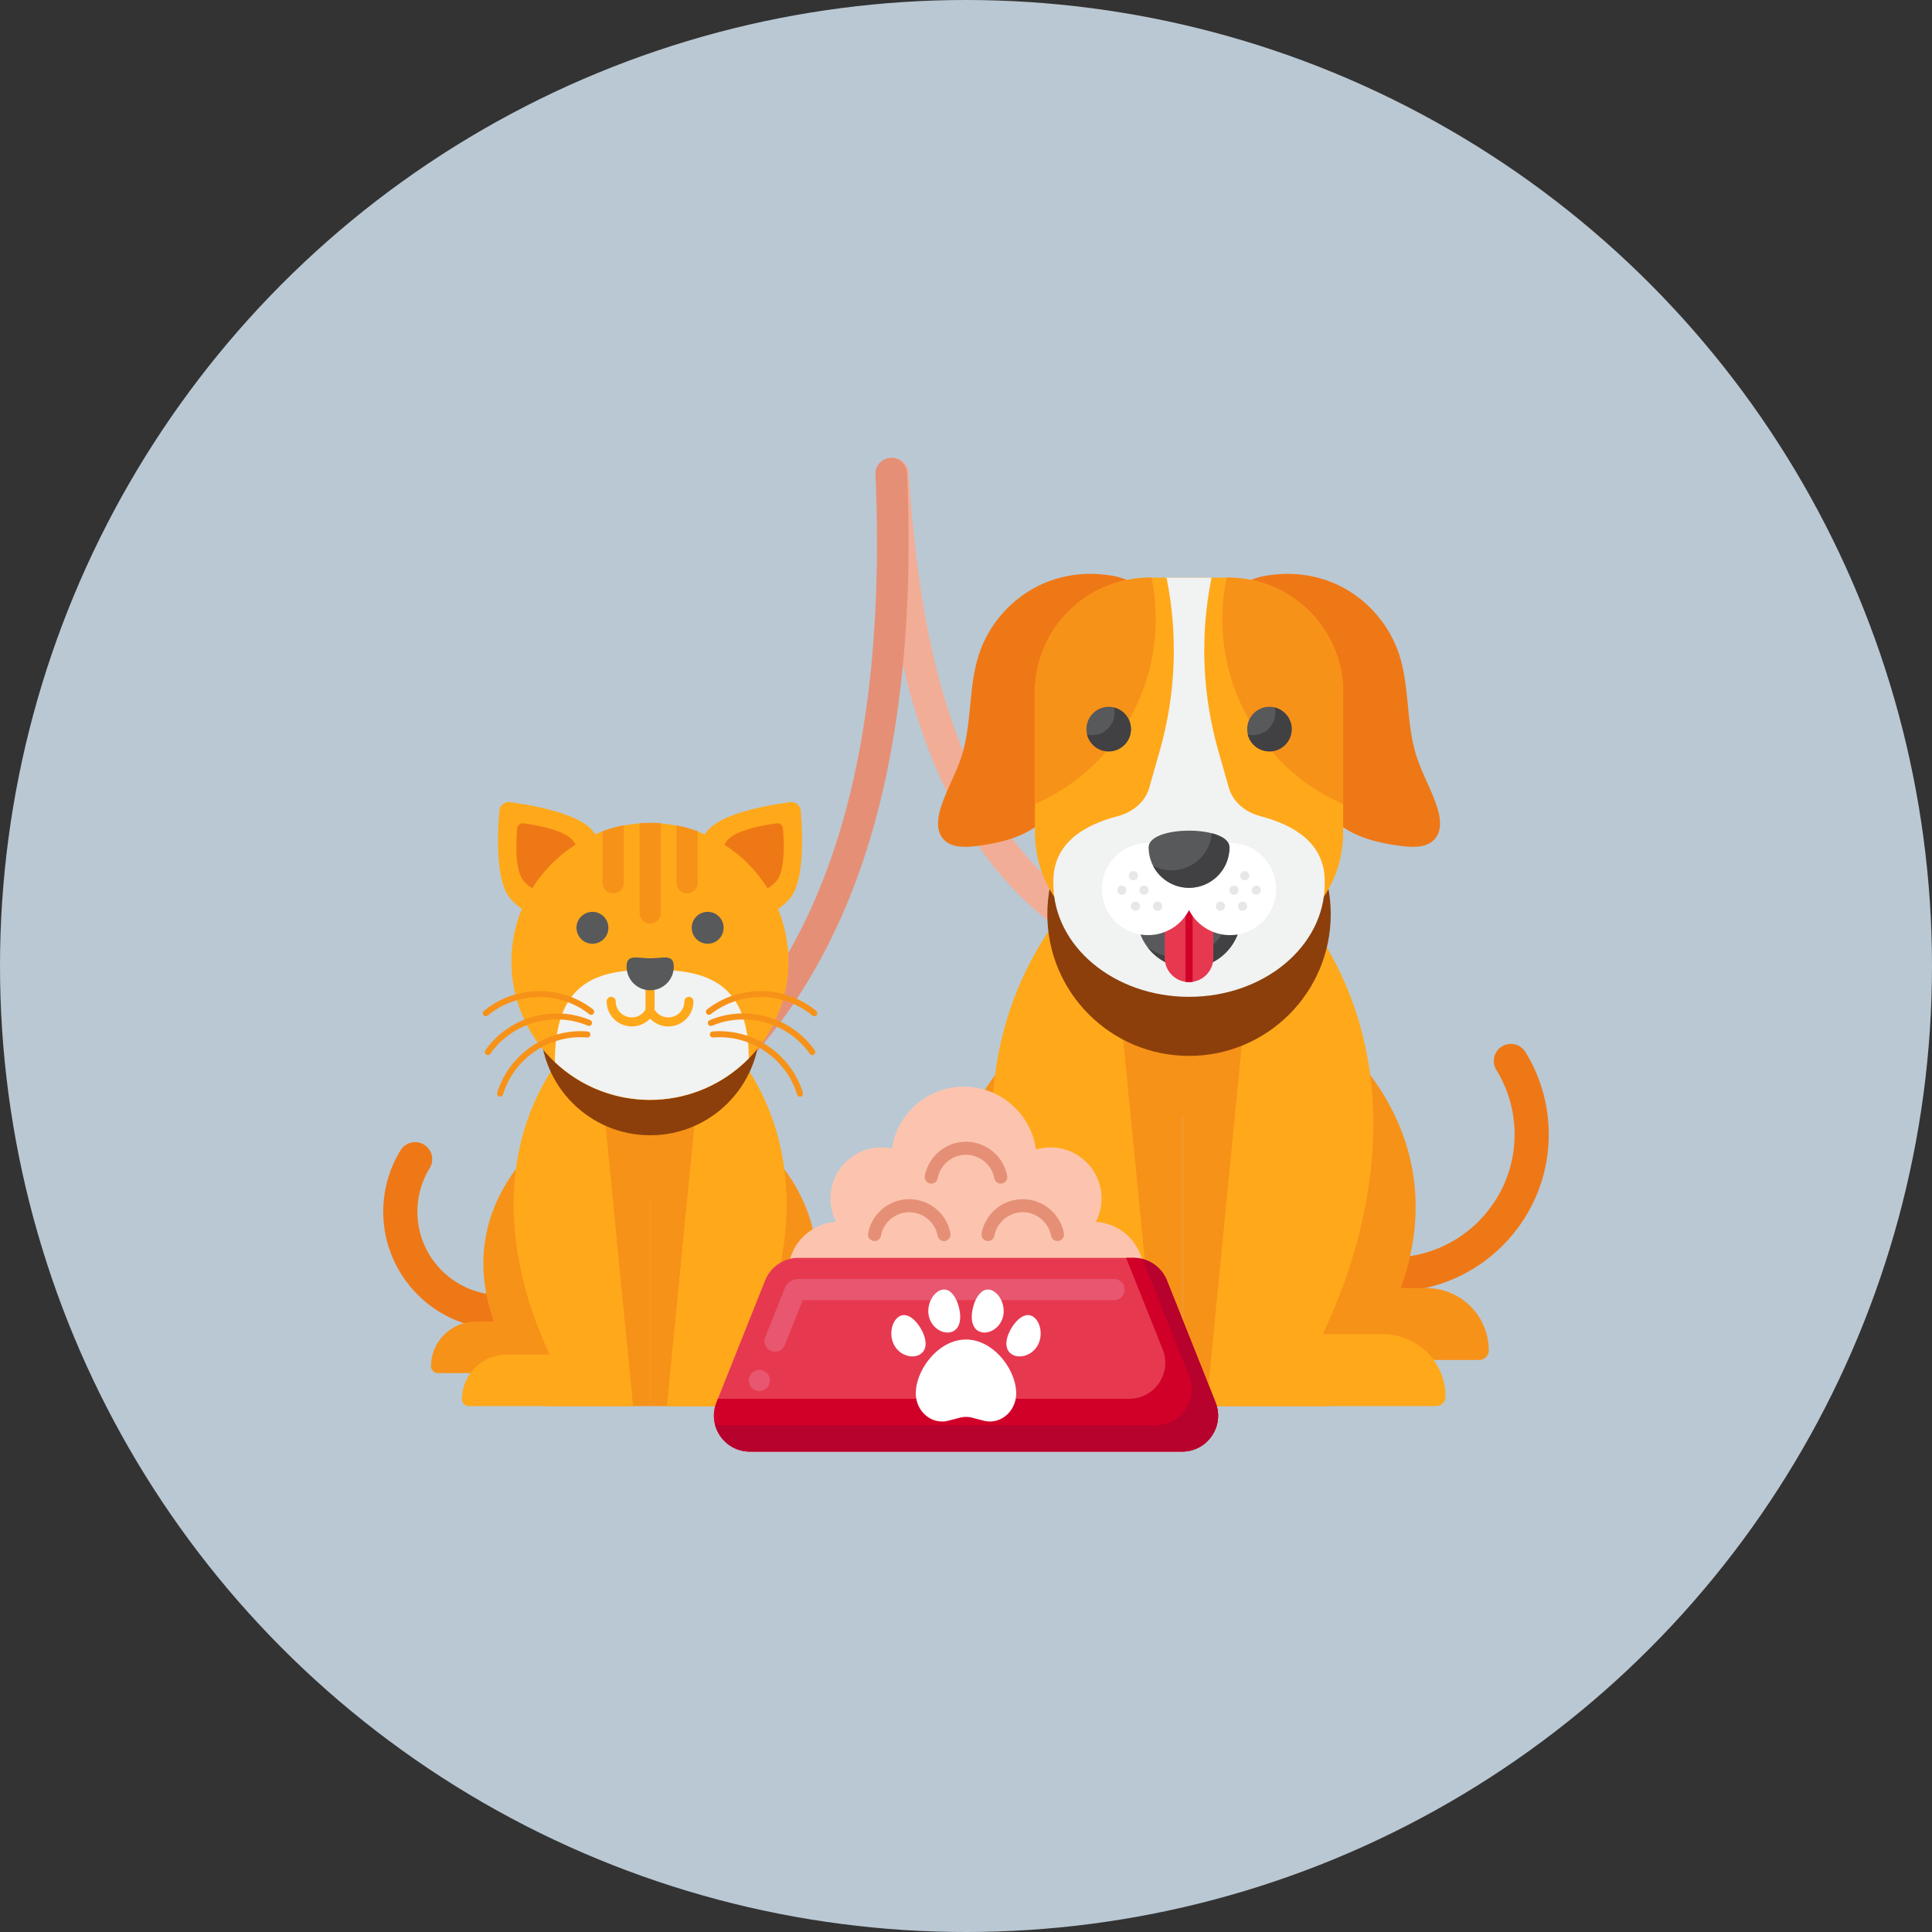 <svg xmlns="http://www.w3.org/2000/svg" version="1.1" xmlns:xlink="http://www.w3.org/1999/xlink" width="512" height="512" x="0" y="0" viewBox="0 0 256 256" style="enable-background:new 0 0 512 512" xml:space="preserve"><rect x="0" y="0" width="256" height="256" fill="#333333" stroke="none"/><circle r="128" cx="128" cy="128" fill="#BAC8D3" shape="circle"></circle><g transform="matrix(0.7,0,0,0.7,38.4,37.95)"><path fill="#F2AD97" d="M149.435 123.627a2.98 2.98 0 0 1-1.651-.497c-28.562-18.878-34.581-56.673-36.634-87.49a2.999 2.999 0 1 1 5.986-.398c1.961 29.436 7.593 65.459 33.956 82.883a3 3 0 0 1-1.657 5.502z" opacity="1" data-original="#f2ad97"></path><path fill="#E59076" d="M71.418 159.515a3 3 0 0 1-1.779-5.418c30.209-22.195 43.694-60.966 41.224-118.527a3 3 0 0 1 2.869-3.126c1.632-.088 3.055 1.213 3.125 2.868 1.231 28.696-1.589 53.448-8.384 73.568-7.191 21.295-19.062 38.135-35.282 50.053a2.988 2.988 0 0 1-1.773.582z" opacity="1" data-original="#e59076"></path><path fill="#EF7816" d="M39.907 197.373c-12.251 0-22.218-9.967-22.218-22.218 0-4.145 1.15-8.19 3.325-11.697a3.234 3.234 0 0 1 5.495 3.409 15.706 15.706 0 0 0-2.354 8.288c0 8.686 7.066 15.752 15.751 15.752s15.751-7.066 15.751-15.752a3.233 3.233 0 0 1 6.466 0c.002 12.251-9.965 22.218-22.216 22.218z" opacity="1" data-original="#ef7816"></path><path fill="#F79219" d="M58.333 148.07h19.721v24.67H58.333z" opacity="1" data-original="#f79219"></path><path fill="#F79219" d="m68.193 160.393-19.324.249c-13.971 11.994-18.259 30.338-.602 51.315h19.926z" opacity="1" data-original="#f79219"></path><path fill="#F79219" d="M35.181 195.967h13.747v9.735H28.024a1.289 1.289 0 0 1-1.289-1.289 8.447 8.447 0 0 1 8.446-8.446z" opacity="1" data-original="#f79219"></path><path fill="#FFA91A" d="M41.034 202.223h13.747v9.735H33.877a1.289 1.289 0 0 1-1.289-1.289 8.445 8.445 0 0 1 8.446-8.446z" opacity="1" data-original="#ffa91a"></path><path fill="#FFA91A" d="M58.526 146.119h-7.433c-15.784 21.766-7.409 49.462 3.688 65.838h10.19z" opacity="1" data-original="#ffa91a"></path><path fill="#F79219" d="m68.193 160.393 19.324.249c13.971 11.994 18.259 30.338.602 51.315H68.193z" opacity="1" data-original="#f79219"></path><path fill="#F79219" d="M101.205 195.967H87.458v9.735h20.904c.712 0 1.289-.577 1.289-1.289a8.446 8.446 0 0 0-8.446-8.446z" opacity="1" data-original="#f79219"></path><path fill="#FFA91A" d="M95.352 202.223H81.605v9.735h20.904c.712 0 1.289-.577 1.289-1.289a8.445 8.445 0 0 0-8.446-8.446z" opacity="1" data-original="#ffa91a"></path><path fill="#FFA91A" d="M77.86 146.119h7.433c15.784 21.766 7.409 49.462-3.688 65.838h-10.19z" opacity="1" data-original="#ffa91a"></path><path fill="#FFA91A" d="M95.352 202.223h-8.198c7.763-16.323 11.11-38.215-1.862-56.103H77.86l-6.445 65.838h31.094c.712 0 1.289-.577 1.289-1.289a8.445 8.445 0 0 0-8.446-8.446zM57.326 103.057c3.488 4.343 2.795 10.692-1.548 14.18s-10.692 2.795-14.18-1.548c-2.711-3.375-2.26-12.54-1.924-16.459a1.768 1.768 0 0 1 1.996-1.603c3.898.518 12.945 2.055 15.656 5.43z" opacity="1" data-original="#ffa91a"></path><path fill="#EF7816" d="M53.604 104.889a6.037 6.037 0 1 1-9.415 7.561c-1.623-2.02-1.353-7.506-1.152-9.852a1.06 1.06 0 0 1 1.195-.96c2.334.311 7.749 1.231 9.372 3.251z" opacity="1" data-original="#ef7816"></path><path fill="#FFA91A" d="M79.06 103.057c-3.488 4.343-2.795 10.692 1.548 14.18s10.692 2.795 14.18-1.548c2.711-3.375 2.26-12.54 1.924-16.459a1.768 1.768 0 0 0-1.996-1.603c-3.898.518-12.945 2.055-15.656 5.43z" opacity="1" data-original="#ffa91a"></path><path fill="#EF7816" d="M82.783 104.889a6.037 6.037 0 1 0 9.415 7.561c1.623-2.02 1.353-7.506 1.152-9.852a1.06 1.06 0 0 0-1.195-.96c-2.335.311-7.75 1.231-9.372 3.251z" opacity="1" data-original="#ef7816"></path><circle cx="68.221" cy="139.924" r="20.762" fill="#8C3F0A" opacity="1" data-original="#8c3f0a"></circle><circle cx="68.193" cy="127.753" r="26.214" fill="#FFA91A" transform="rotate(-72.24 68.208 127.791)" opacity="1" data-original="#ffa91a"></circle><path fill="#F1F2F2" d="M50.177 146.812a26.125 26.125 0 0 0 17.998 7.155c7.324 0 13.947-3.004 18.704-7.847 0-14.878-8.713-16.775-18.327-16.775-9.849 0-18.375 1.807-18.375 17.467z" opacity="1" data-original="#f1f2f2"></path><path fill="#FFA91A" d="M71.657 140.085a4.728 4.728 0 0 1-3.464-1.498 4.728 4.728 0 0 1-3.464 1.498 4.753 4.753 0 0 1-4.748-4.748.858.858 0 1 1 1.716 0 3.036 3.036 0 0 0 3.033 3.033 3.023 3.023 0 0 0 2.701-1.652.859.859 0 0 1 1.526 0 3.023 3.023 0 0 0 2.701 1.652 3.037 3.037 0 0 0 3.033-3.033.858.858 0 1 1 1.716 0 4.756 4.756 0 0 1-4.75 4.748z" opacity="1" data-original="#ffa91a"></path><path fill="#FFA91A" d="M68.193 137.967a.858.858 0 0 1-.858-.858v-4.127a.858.858 0 1 1 1.716 0v4.127a.858.858 0 0 1-.858.858z" opacity="1" data-original="#ffa91a"></path><path fill="#58595B" d="M72.684 128.769a4.464 4.464 0 1 1-8.928 0c0-2.465 1.998-1.585 4.464-1.585s4.464-.88 4.464 1.585z" opacity="1" data-original="#58595b"></path><path fill="#F79219" d="M99.285 138.156a.571.571 0 0 1-.364-.131c-5.522-4.56-13.611-4.668-19.233-.259a.572.572 0 0 1-.706-.9c6.042-4.74 14.734-4.623 20.667.277a.572.572 0 0 1-.364 1.013z" opacity="1" data-original="#f79219"></path><path fill="#F79219" d="M98.9 145.499a.571.571 0 0 1-.468-.242c-4.129-5.851-11.905-8.083-18.488-5.306a.572.572 0 1 1-.444-1.054c7.075-2.984 15.431-.587 19.868 5.7a.572.572 0 0 1-.468.902z" opacity="1" data-original="#f79219"></path><path fill="#F79219" d="M96.578 153.372a.571.571 0 0 1-.546-.404c-2.106-6.845-8.804-11.383-15.924-10.789a.572.572 0 0 1-.095-1.139c7.651-.638 14.849 4.238 17.112 11.593a.57.57 0 0 1-.547.739zM37.102 138.156a.571.571 0 0 1-.364-1.013c5.933-4.9 14.625-5.017 20.667-.277a.572.572 0 0 1-.706.9c-5.623-4.41-13.711-4.301-19.233.259a.571.571 0 0 1-.364.131z" opacity="1" data-original="#f79219"></path><path fill="#F79219" d="M37.487 145.499a.572.572 0 0 1-.467-.902c4.437-6.287 12.792-8.685 19.867-5.7a.573.573 0 0 1-.444 1.054c-6.583-2.777-14.36-.545-18.488 5.306a.573.573 0 0 1-.468.242z" opacity="1" data-original="#f79219"></path><path fill="#F79219" d="M39.808 153.372a.571.571 0 0 1-.546-.74c2.263-7.354 9.459-12.229 17.112-11.593a.57.57 0 1 1-.095 1.139c-7.122-.596-13.818 3.945-15.924 10.789a.574.574 0 0 1-.547.405zM68.193 101.539c-.666 0-1.326.025-1.979.074v17.008a2.007 2.007 0 1 0 4.014 0v-17.004a26.362 26.362 0 0 0-2.035-.078zM73.183 102.013v10.889a2.007 2.007 0 1 0 4.014 0v-9.776a26.072 26.072 0 0 0-4.014-1.113zM59.19 103.126v9.776a2.007 2.007 0 1 0 4.014 0v-10.889c-1.38.266-2.72.64-4.014 1.113z" opacity="1" data-original="#f79219"></path><circle cx="57.287" cy="121.41" r="3.02" fill="#58595B" opacity="1" data-original="#58595b"></circle><circle cx="79.099" cy="121.41" r="3.02" fill="#58595B" opacity="1" data-original="#58595b"></circle><path fill="#EF7816" d="M208.548 190.292c-16.411 0-29.763-13.351-29.763-29.762a3.233 3.233 0 0 1 6.466 0c0 12.845 10.451 23.295 23.296 23.295s23.296-10.45 23.296-23.295c0-4.348-1.204-8.587-3.483-12.26a3.234 3.234 0 0 1 5.495-3.409 29.691 29.691 0 0 1 4.454 15.669c.002 16.41-13.35 29.762-29.761 29.762z" opacity="1" data-original="#ef7816"></path><path fill="#F79219" d="M182.8 157.153h-27.559v-34.474H182.8z" opacity="1" data-original="#f79219"></path><path fill="#F79219" d="m169.02 139.9 27.003.348c19.523 16.761 25.516 42.395.842 71.709H169.02z" opacity="1" data-original="#f79219"></path><path fill="#F79219" d="M215.152 189.612h-19.21v13.604h29.212a1.8 1.8 0 0 0 1.801-1.801c0-6.519-5.284-11.803-11.803-11.803z" opacity="1" data-original="#f79219"></path><path fill="#FFA91A" d="M206.973 198.354h-19.21v13.604h29.212a1.8 1.8 0 0 0 1.801-1.801c0-6.519-5.284-11.803-11.803-11.803z" opacity="1" data-original="#ffa91a"></path><path fill="#FFA91A" d="M182.529 119.954h10.386c22.057 30.417 10.353 69.119-5.153 92.004h-14.239z" opacity="1" data-original="#ffa91a"></path><path fill="#F79219" d="m169.02 139.9-27.003.348c-19.523 16.761-25.516 42.395-.842 71.709h27.845z" opacity="1" data-original="#f79219"></path><path fill="#F79219" d="M122.889 189.612h19.21v13.604h-29.212a1.8 1.8 0 0 1-1.801-1.801c0-6.519 5.284-11.803 11.803-11.803z" opacity="1" data-original="#f79219"></path><path fill="#FFA91A" d="M131.068 198.354h19.21v13.604h-29.212a1.8 1.8 0 0 1-1.801-1.801c0-6.519 5.284-11.803 11.803-11.803z" opacity="1" data-original="#ffa91a"></path><path fill="#FFA91A" d="M155.511 119.954h-10.386c-22.057 30.417-10.353 69.119 5.153 92.004h14.239z" opacity="1" data-original="#ffa91a"></path><path fill="#FFA91A" d="M131.068 198.354h11.455c-10.849-22.811-15.525-53.402 2.602-78.4h10.386l9.006 92.004h-43.451a1.801 1.801 0 0 1-1.801-1.801c0-6.519 5.284-11.803 11.803-11.803z" opacity="1" data-original="#ffa91a"></path><path fill="#EF7816" d="M141.683 56.685c-5.23 2.586-9.356 7.323-11.2 12.859-2.073 6.225-1.311 13.111-3.306 19.361-1.077 3.376-2.93 6.466-3.978 9.851-.596 1.924-.856 4.223.431 5.773 1.46 1.758 4.136 1.699 6.402 1.402 5.002-.655 10.363-1.963 13.532-5.889 2.803-3.471 3.273-8.263 3.076-12.72s-.939-8.962-.108-13.346c1.025-5.41 4.546-10.294 9.354-12.976 1.036-.578 2.155-1.08 2.939-1.97 3.28-3.725-3.412-4.394-5.633-4.558-3.941-.289-7.964.461-11.509 2.213zM198.755 56.685c5.23 2.586 9.356 7.323 11.2 12.859 2.073 6.225 1.311 13.111 3.306 19.361 1.077 3.376 2.93 6.466 3.978 9.851.596 1.924.856 4.223-.431 5.773-1.46 1.758-4.136 1.699-6.402 1.402-5.002-.655-10.363-1.963-13.532-5.889-2.803-3.471-3.273-8.263-3.076-12.72s.939-8.962.108-13.346c-1.025-5.41-4.546-10.294-9.354-12.976-1.036-.578-2.155-1.08-2.939-1.97-3.28-3.725 3.412-4.394 5.633-4.558 3.941-.289 7.964.461 11.509 2.213z" opacity="1" data-original="#ef7816"></path><circle cx="170.219" cy="118.837" r="26.823" fill="#8C3F0A" opacity="1" data-original="#8c3f0a"></circle><path fill="#FFA91A" d="M177.63 125.225h-14.823c-12.017 0-21.758-9.742-21.758-21.758V76.888c0-12.017 9.742-21.758 21.758-21.758h14.823c12.017 0 21.758 9.742 21.758 21.758v26.579c.001 12.017-9.741 21.758-21.758 21.758z" opacity="1" data-original="#ffa91a"></path><path fill="#F79219" d="M177.63 55.13h-.297a38.315 38.315 0 0 0-.816 7.888c0 15.643 9.407 29.089 22.872 34.99v-21.12c0-12.017-9.742-21.758-21.759-21.758zM141.049 76.888v21.119c13.465-5.901 22.872-19.347 22.872-34.99 0-2.704-.282-5.343-.816-7.888h-.297c-12.017.001-21.759 9.742-21.759 21.759z" opacity="1" data-original="#f79219"></path><path fill="#F1F2F2" d="M183.724 100.281c-2.986-.778-5.244-2.829-5.967-5.365l-1.972-6.914c-3.073-10.774-3.517-21.952-1.306-32.872h-8.519c2.211 10.92 1.767 22.098-1.306 32.872l-1.972 6.914c-.723 2.536-2.981 4.587-5.967 5.365-6.591 1.717-12.177 5.254-12.177 12.265v.53c0 11.82 11.498 21.403 25.681 21.403 14.183 0 25.681-9.582 25.681-21.403v-.53c.001-7.011-5.585-10.548-12.176-12.265z" opacity="1" data-original="#f1f2f2"></path><circle cx="155.005" cy="83.821" r="4.214" fill="#58595B" transform="rotate(-38.3 154.967 83.797)" opacity="1" data-original="#58595b"></circle><path fill="#414042" d="M156.002 79.726a4.214 4.214 0 0 1-5.091 5.091 4.215 4.215 0 0 0 8.309-.996 4.217 4.217 0 0 0-3.218-4.095z" opacity="1" data-original="#414042"></path><circle cx="185.433" cy="83.821" r="4.214" fill="#58595B" transform="rotate(-38.3 185.386 83.797)" opacity="1" data-original="#58595b"></circle><path fill="#414042" d="M186.429 79.726a4.214 4.214 0 0 1-5.091 5.091 4.215 4.215 0 0 0 8.309-.996 4.217 4.217 0 0 0-3.218-4.095z" opacity="1" data-original="#414042"></path><circle cx="170.219" cy="119.162" r="9.839" fill="#58595B" opacity="1" data-original="#58595b"></circle><path fill="#414042" d="M176.132 111.297a9.796 9.796 0 0 1 1.974 5.912c0 5.434-4.405 9.839-9.839 9.839a9.8 9.8 0 0 1-5.913-1.974 9.824 9.824 0 0 0 7.865 3.927c5.434 0 9.839-4.405 9.839-9.839a9.824 9.824 0 0 0-3.926-7.865z" opacity="1" data-original="#414042"></path><path fill="#E63950" d="M170.219 131.687a4.596 4.596 0 0 1-4.596-4.596v-9.617h9.193v9.617a4.597 4.597 0 0 1-4.597 4.596z" opacity="1" data-original="#e63950"></path><path fill="#D10028" d="M169.544 131.638a4.694 4.694 0 0 0 1.35 0v-14.164h-1.351v14.164z" opacity="1" data-original="#d10028"></path><path fill="#FFFFFF" d="M177.984 105.355h-15.53a8.721 8.721 0 1 0 7.765 12.695 8.722 8.722 0 1 0 7.765-12.695z" opacity="1" data-original="#ffffff"></path><path fill="#58595B" d="M177.862 106.189a7.643 7.643 0 0 1-15.286 0c0-4.221 15.286-4.221 15.286 0z" opacity="1" data-original="#58595b"></path><path fill="#414042" d="M174.533 103.523a7.643 7.643 0 0 1-11.113 6.162 7.643 7.643 0 0 0 14.442-3.496c0-1.272-1.388-2.161-3.329-2.666z" opacity="1" data-original="#414042"></path><path fill="#E6E7E8" d="M160.551 111.557a.868.868 0 1 1-1.736 0 .868.868 0 0 1 1.736 0zM158.359 114.292a.868.868 0 1 1-1.736 0 .868.868 0 0 1 1.736 0zM162.563 114.292a.868.868 0 1 1-1.736 0 .868.868 0 0 1 1.736 0zM160.94 117.325a.868.868 0 1 1-1.736 0 .868.868 0 0 1 1.736 0zM165.144 117.325a.868.868 0 1 1-1.736 0 .868.868 0 0 1 1.736 0zM179.887 111.557a.868.868 0 1 0 1.736 0 .868.868 0 0 0-1.736 0zM182.079 114.292a.868.868 0 1 0 1.736 0 .868.868 0 0 0-1.736 0zM177.875 114.292a.868.868 0 1 0 1.736 0 .868.868 0 0 0-1.736 0zM179.498 117.325a.868.868 0 1 0 1.736 0 .868.868 0 0 0-1.736 0zM175.294 117.325a.868.868 0 1 0 1.736 0 .868.868 0 0 0-1.736 0z" opacity="1" data-original="#e6e7e8"></path><path fill="#FCC4AE" d="M152.571 177.081a9.602 9.602 0 0 0 1.082-4.445c0-5.33-4.321-9.651-9.651-9.651-.961 0-1.89.141-2.766.403-.913-6.719-6.673-11.897-13.642-11.897-6.9 0-12.615 5.076-13.614 11.698a9.674 9.674 0 0 0-1.983-.204c-5.33 0-9.651 4.321-9.651 9.651 0 1.603.391 3.115 1.082 4.445-5.066.294-9.084 4.495-9.084 9.634 0 5.33 4.321 9.651 9.651 9.651a9.64 9.64 0 0 0 8.001-4.253 9.64 9.64 0 0 0 8.001 4.253 9.64 9.64 0 0 0 8.001-4.253 9.64 9.64 0 0 0 8.001 4.253 9.64 9.64 0 0 0 8.001-4.253 9.642 9.642 0 0 0 8.001 4.253c5.33 0 9.651-4.321 9.651-9.651.003-5.139-4.015-9.34-9.081-9.634z" opacity="1" data-original="#fcc4ae"></path><path fill="#E59076" d="M123.835 180.713a1.249 1.249 0 0 1-1.218-1.03c-.483-2.517-2.701-4.424-5.356-4.424s-4.873 1.907-5.356 4.424a1.249 1.249 0 0 1-1.218 1.03 1.244 1.244 0 0 1-1.214-1.487c.698-3.664 3.925-6.442 7.789-6.442s7.091 2.778 7.789 6.442a1.246 1.246 0 0 1-1.216 1.487zM145.314 180.713a1.249 1.249 0 0 1-1.218-1.03c-.483-2.517-2.701-4.424-5.356-4.424s-4.873 1.907-5.356 4.424a1.249 1.249 0 0 1-1.218 1.03 1.244 1.244 0 0 1-1.214-1.487c.698-3.664 3.925-6.442 7.789-6.442s7.091 2.778 7.789 6.442a1.246 1.246 0 0 1-1.216 1.487zM134.574 169.84a1.249 1.249 0 0 1-1.218-1.03c-.483-2.517-2.701-4.424-5.356-4.424s-4.874 1.907-5.356 4.424a1.249 1.249 0 0 1-1.218 1.03 1.244 1.244 0 0 1-1.214-1.487c.698-3.664 3.925-6.442 7.789-6.442s7.091 2.778 7.789 6.442a1.246 1.246 0 0 1-1.216 1.487z" opacity="1" data-original="#e59076"></path><path fill="#E63950" d="M168.915 220.56h-81.83c-4.808 0-8.098-4.854-6.317-9.32l9.202-23.072a6.802 6.802 0 0 1 6.317-4.282h63.426a6.8 6.8 0 0 1 6.317 4.282l9.202 23.072c1.781 4.466-1.509 9.32-6.317 9.32z" opacity="1" data-original="#e63950"></path><path fill="#E8566F" d="M88.88 209.09c-.25 0-.5-.05-.74-.14a2.006 2.006 0 0 1-1.11-2.601c.39-1 1.59-1.52 2.59-1.12 1.03.41 1.53 1.58 1.12 2.601-.3.77-1.03 1.26-1.86 1.26zm2.97-7.43a2.005 2.005 0 0 1-1.86-2.741l3.7-9.271a2.792 2.792 0 0 1 2.58-1.76h59.76a2 2 0 0 1 0 4H97.1l-3.4 8.51a1.985 1.985 0 0 1-1.85 1.262z" opacity="1" data-original="#e8566f"></path><path fill="#D10028" d="m175.232 211.239-9.202-23.073a6.801 6.801 0 0 0-6.317-4.281h-1.402l6.921 17.354c1.781 4.466-1.509 9.32-6.317 9.32H81.039l-.271.68c-1.781 4.466 1.509 9.32 6.317 9.32h81.829c4.809.001 8.099-4.853 6.318-9.32z" opacity="1" data-original="#d10028"></path><path fill="#B7022D" d="m175.232 211.239-9.202-23.073a6.788 6.788 0 0 0-4.621-4.05l8.823 22.122c1.781 4.466-1.509 9.32-6.317 9.32h-81.83a6.857 6.857 0 0 1-1.613-.196c.71 2.893 3.301 5.196 6.613 5.196h81.829c4.809.002 8.099-4.852 6.318-9.319z" opacity="1" data-original="#b7022d"></path><path fill="#FFFFFF" d="m131.345 214.712-2.171-.564a4.67 4.67 0 0 0-2.348 0l-2.171.564c-3.135.815-6.154-1.729-6.154-5.185 0-4.417 4.253-10.177 9.499-10.177s9.499 5.761 9.499 10.177c0 3.455-3.02 5.999-6.154 5.185zM119.504 197.382c1.11 1.968 1.208 3.871-.177 4.758-1.386.888-3.767.302-4.877-1.666s-.527-4.574.858-5.461c1.386-.888 3.086.401 4.196 2.369zM126.698 193.412c.514 2.2.076 4.054-1.503 4.518s-3.701-.765-4.215-2.966c-.514-2.2.774-4.538 2.353-5.002 1.58-.464 2.851 1.249 3.365 3.45zM136.496 197.382c-1.11 1.968-1.208 3.871.177 4.758 1.386.888 3.767.302 4.877-1.666s.527-4.574-.858-5.461c-1.386-.888-3.086.401-4.196 2.369zM129.302 193.412c-.514 2.2-.076 4.054 1.503 4.518s3.701-.765 4.215-2.966c.514-2.2-.774-4.538-2.353-5.002-1.58-.464-2.851 1.249-3.365 3.45z" opacity="1" data-original="#ffffff"></path></g></svg>